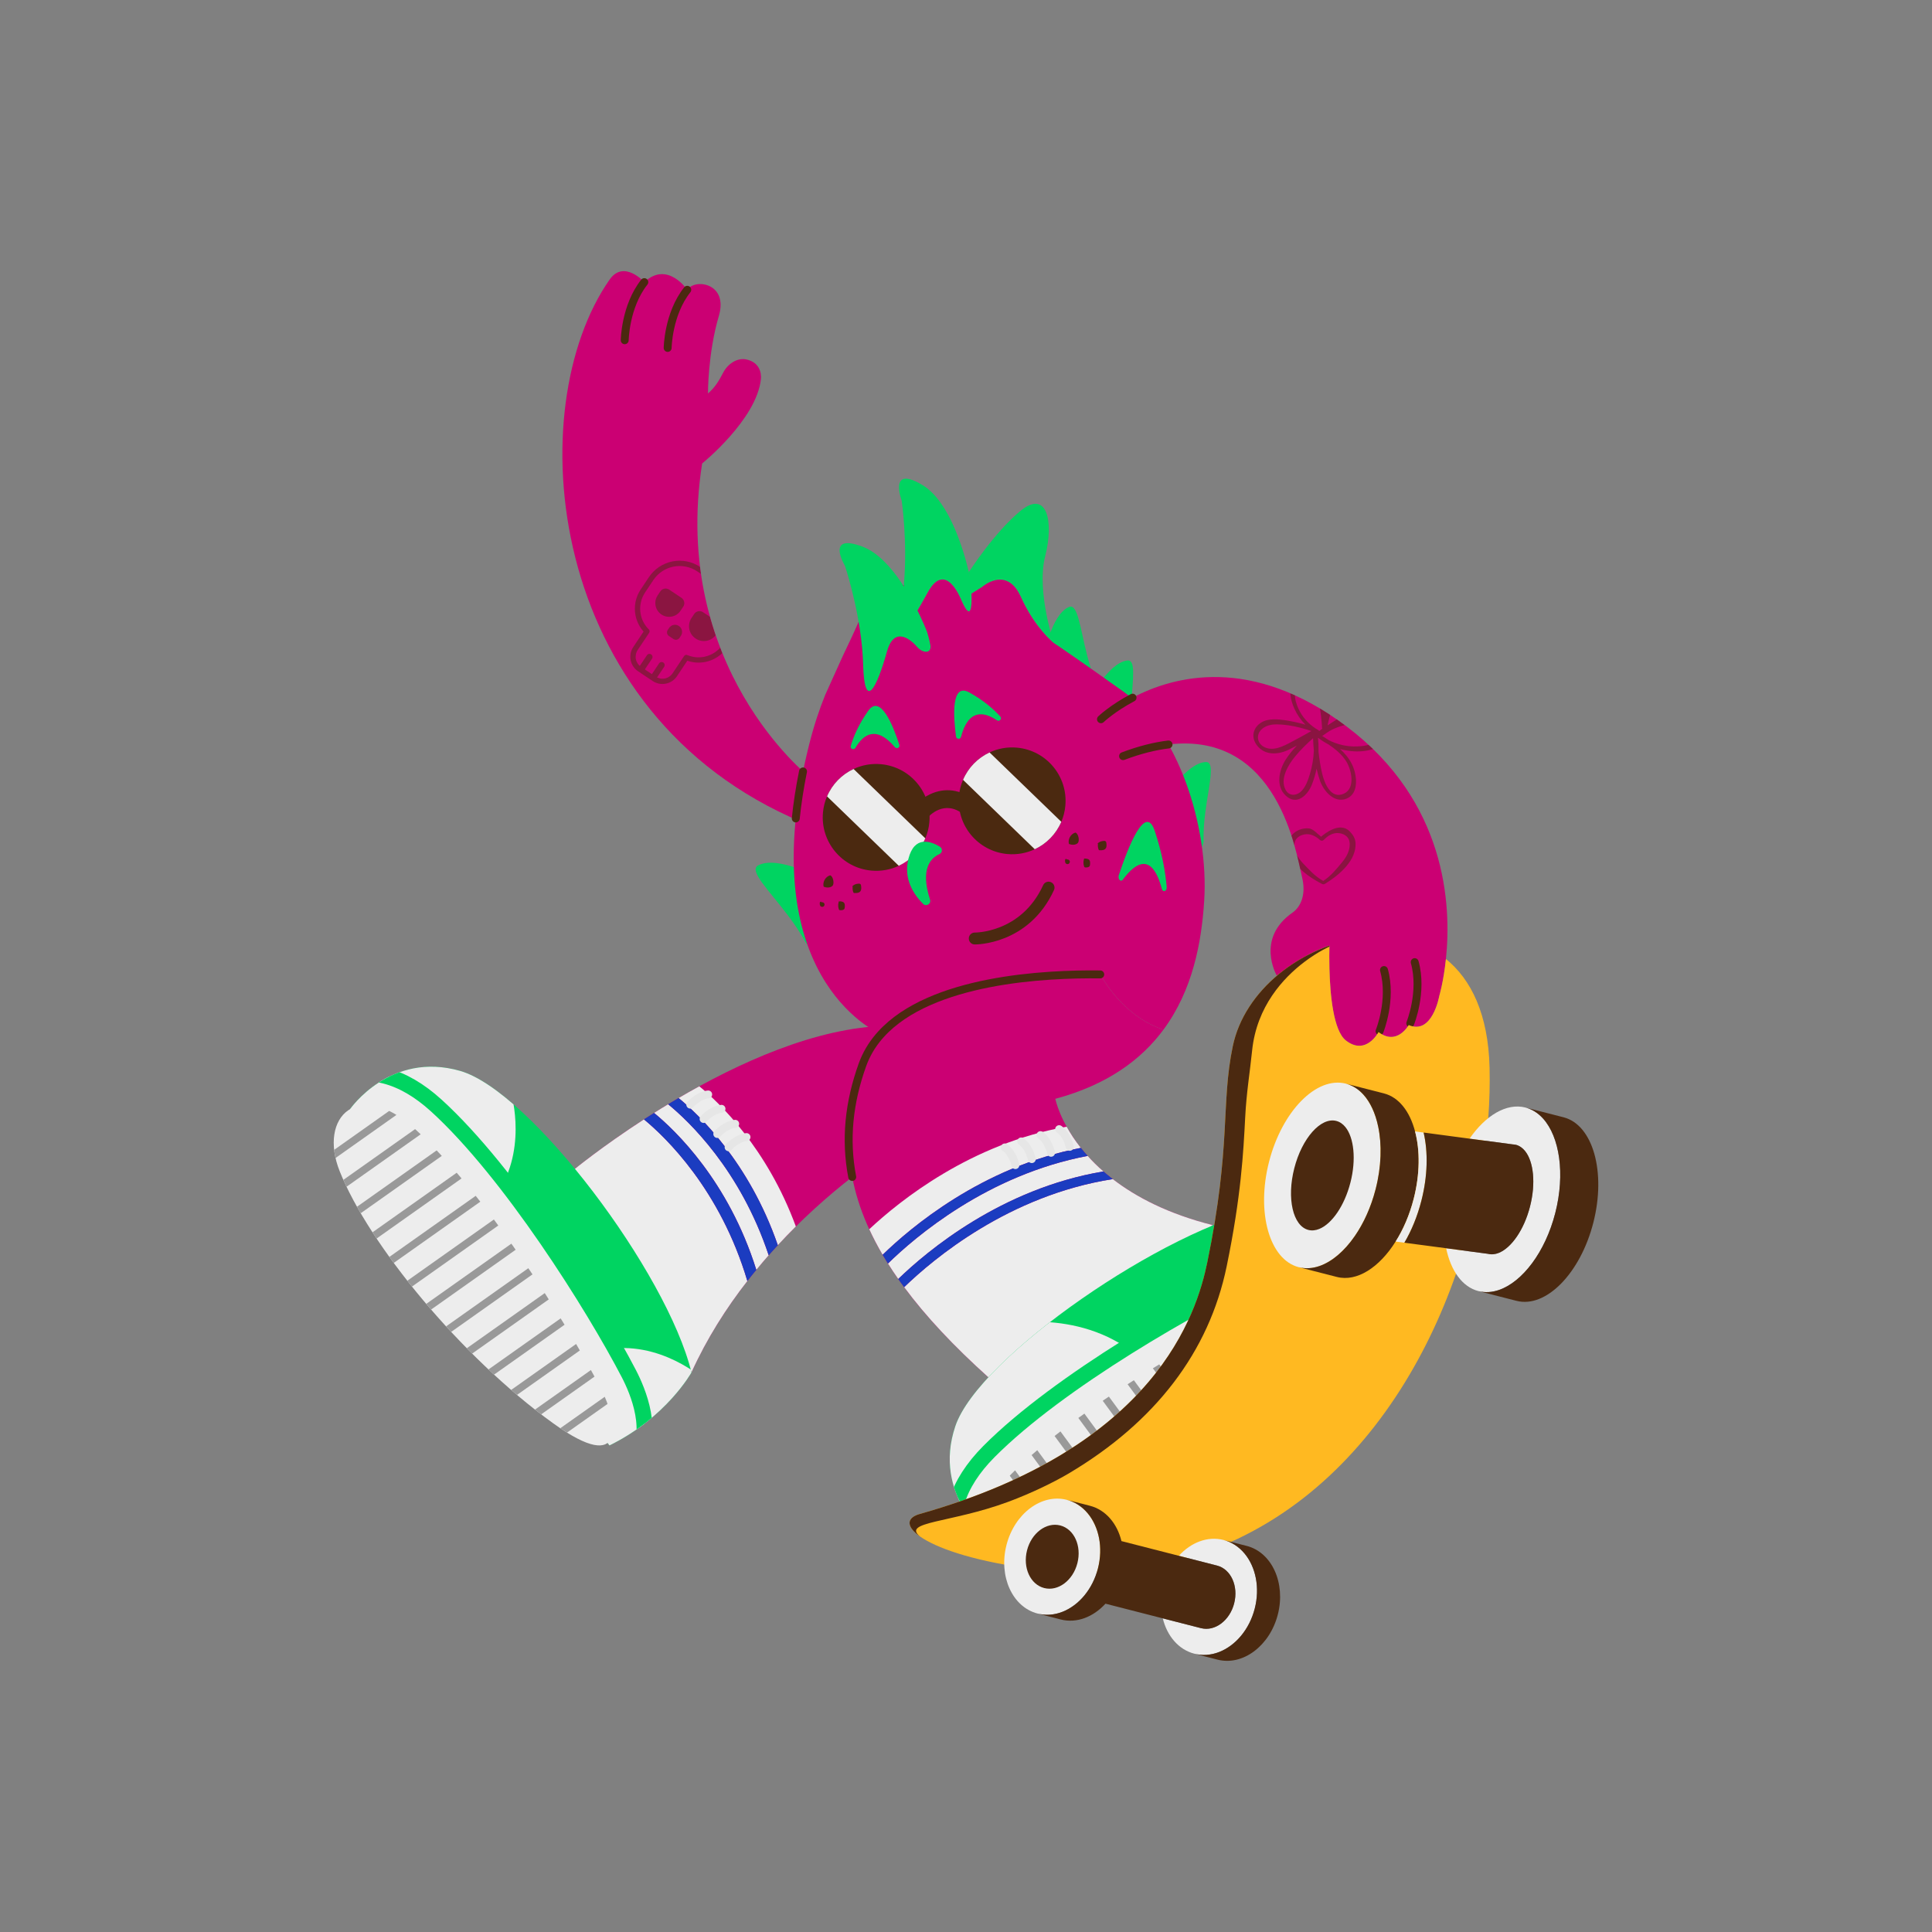 <?xml version="1.0" encoding="UTF-8"?>
<svg id="Capa_1" data-name="Capa 1" xmlns="http://www.w3.org/2000/svg" xmlns:xlink="http://www.w3.org/1999/xlink" viewBox="0 0 1600 1600">
  <rect x="0" y="0" width="1600" height="1600" fill="#808080" stroke="none"/>
  <defs>
    <style>
      .cls-1 {
        stroke: #999;
        stroke-width: 6.17px;
      }

      .cls-1, .cls-2, .cls-3, .cls-4, .cls-5 {
        fill: none;
      }

      .cls-1, .cls-2, .cls-3, .cls-4, .cls-5, .cls-6 {
        stroke-miterlimit: 10;
      }

      .cls-7 {
        clip-path: url(#clippath);
      }

      .cls-8, .cls-9 {
        fill: #00d461;
      }

      .cls-10, .cls-6, .cls-11 {
        fill: #ededed;
      }

      .cls-12, .cls-13 {
        fill: #cb0073;
      }

      .cls-14 {
        clip-path: url(#clippath-1);
      }

      .cls-15 {
        clip-path: url(#clippath-4);
      }

      .cls-16 {
        clip-path: url(#clippath-3);
      }

      .cls-17 {
        clip-path: url(#clippath-2);
      }

      .cls-18 {
        clip-path: url(#clippath-5);
      }

      .cls-2 {
        stroke-width: 9.84px;
      }

      .cls-2, .cls-3, .cls-4 {
        stroke: #4b2910;
      }

      .cls-2, .cls-3, .cls-5 {
        stroke-linecap: round;
      }

      .cls-19, .cls-20 {
        opacity: .5;
      }

      .cls-19, .cls-21, .cls-22 {
        fill: #4b2910;
      }

      .cls-19, .cls-21, .cls-22, .cls-23, .cls-13, .cls-11, .cls-24, .cls-9 {
        stroke-width: 0px;
      }

      .cls-3, .cls-5 {
        stroke-width: 6.56px;
      }

      .cls-4 {
        stroke-width: 3.28px;
      }

      .cls-21 {
        fill-rule: evenodd;
      }

      .cls-5 {
        stroke: #e6e6e6;
      }

      .cls-6 {
        stroke: #00d461;
        stroke-width: 13.13px;
      }

      .cls-23 {
        fill: #1b3cc0;
      }

      .cls-24 {
        fill: #ffb921;
      }
    </style>
    <clipPath id="clippath">
      <path class="cls-13" d="m669.7,642.88s-114.54-90.56-88.23-259.04c0,0,45.1-36.34,48.69-69.85.54-5.01-1.1-13.88-11.87-16.27-7.93-1.76-15.76,3.79-19.46,11.03-3.19,6.24-6.92,12.42-12.51,17.08,0,0-.2-32.94,9.02-64.24,8.02-27.23-19.91-31.23-26.18-21.58,0,0-16.35-24.33-35.56-6.37,0,0-16.96-18.91-28.71-2.14-73.96,105.57-54.79,359.6,159.35,449.4"/>
    </clipPath>
    <clipPath id="clippath-1">
      <path class="cls-13" d="m1191.92,824.93s3.56-11.79,5.53-30.7v-.03c4.7-45.04.41-130.35-82.33-192.61-78.67-59.21-143.16-41.79-177.17-23.81-5.01,2.61-9.34,5.26-12.95,7.69-.9.62-1.77,1.21-2.59,1.78-2.1,1.46-3.91,2.83-5.4,4-.5.38-.97.73-1.36,1.07-2.56,2.05-3.86,3.31-3.86,3.31l18.3,30.53c2.82-1.07,5.61-2.05,8.3-2.92,3.92-1.3,7.73-2.42,11.46-3.33,1.31-.34,2.61-.65,3.9-.93,1.8-.42,3.52-.79,5.27-1.12,1.42-.25,2.8-.5,4.14-.7.25-.04.46-.09.67-.1,1.31-.21,2.64-.37,3.89-.53,91.11-10.91,105.85,90.63,110.53,109.65,5.31,21.35-7.52,29.37-7.52,29.37-31.31,21.59-13.4,52.29-13.4,52.29l1.5-.97,17.26-11.19,8.98-5.83c5.16-2.57,10.49-4.83,15.89-6.74,0,.27,0,.54,0,.81-.12,4.03-.19,10.52,0,18.12.54,21.41,3.23,51.51,13.65,59.63,16.69,12.98,27.03-7,27.03-7,15.29,11.74,24.99-5.79,24.99-5.79,19.57,8.5,25.28-23.98,25.28-23.98Z"/>
    </clipPath>
    <clipPath id="clippath-2">
      <path class="cls-9" d="m289.85,918.6s33.26-48.42,91.34-31.69c58.08,16.73,171.14,166.61,191.46,249.68,0,0-20.78,37.34-67.92,60.46l-214.89-278.45Z"/>
    </clipPath>
    <clipPath id="clippath-3">
      <path class="cls-11" d="m281.3,969.92c24.01,60.29,99.99,153.39,176.67,208.68,61.1,44.05,53.99-1.08,39.54-28.85-30.48-58.57-97.32-163.29-153.79-214.72-46.71-42.54-80.41-10.28-62.42,34.89Z"/>
    </clipPath>
    <clipPath id="clippath-4">
      <path class="cls-9" d="m818.86,1273.76s-46.94-35.33-27.71-92.63c19.23-57.3,173.86-163.77,257.73-180.48,0,0,36.4,22.38,57.47,70.47l-287.48,202.64Z"/>
    </clipPath>
    <clipPath id="clippath-5">
      <path class="cls-11" d="m869.77,1284.52c61.28-21.38,157.58-93.26,216.13-167.48,46.65-59.14,1.25-53.98-27.11-40.75-59.84,27.92-167.35,90.17-221.18,144.36-44.52,44.82-13.75,79.89,32.16,63.87Z"/>
    </clipPath>
  </defs>
  <g>
    <g>
      <path class="cls-12" d="m669.7,642.88s-114.54-90.56-88.23-259.04c0,0,45.1-36.34,48.69-69.85.54-5.01-1.1-13.88-11.87-16.27-7.93-1.76-15.76,3.79-19.46,11.03-3.19,6.24-6.92,12.42-12.51,17.08,0,0-.2-32.94,9.02-64.24,8.02-27.23-19.91-31.23-26.18-21.58,0,0-16.35-24.33-35.56-6.37,0,0-16.96-18.91-28.71-2.14-73.96,105.57-54.79,359.6,159.35,449.4"/>
      <g class="cls-7">
        <g class="cls-20">
          <path class="cls-21" d="m532.98,523.04l-8.55,12.82c-2.13,3.2-2.91,7.11-2.15,10.87.75,3.77,2.97,7.08,6.17,9.21l12.12,8.08c3.2,2.13,7.11,2.91,10.87,2.15,3.77-.75,7.08-2.97,9.21-6.17l8.55-12.82c4.75,1.65,9.9,2.02,14.92,1.02,7.42-1.48,13.94-5.85,18.14-12.15l6.85-10.27c4.5-6.75,6.13-15,4.54-22.95-1.59-7.95-6.27-14.94-13.02-19.44-6.74-4.5-14.09-9.4-20.84-13.9-6.75-4.5-15-6.13-22.95-4.54-7.95,1.59-14.94,6.27-19.44,13.02l-6.85,10.27c-4.2,6.29-5.72,14-4.24,21.42,1,5.02,3.32,9.63,6.67,13.38Zm4.62.98c.58-.87.46-2.04-.28-2.78-3.4-3.36-5.75-7.68-6.7-12.44-1.25-6.28.04-12.8,3.59-18.12l6.85-10.27c3.85-5.78,9.84-9.79,16.65-11.15,6.81-1.36,13.88.04,19.66,3.89,6.75,4.5,14.09,9.4,20.84,13.9,5.78,3.85,9.79,9.84,11.15,16.65,1.36,6.81-.04,13.88-3.89,19.66l-6.85,10.27c-3.55,5.33-9.07,9.02-15.35,10.28-4.76.95-9.65.44-14.06-1.41-.97-.41-2.09-.07-2.67.81l-9.52,14.27c-1.49,2.23-3.8,3.77-6.42,4.3-2.63.52-5.35-.01-7.58-1.5l-12.12-8.08c-2.23-1.49-3.77-3.79-4.3-6.42-.52-2.63.02-5.35,1.5-7.58l9.52-14.27Z"/>
          <path class="cls-21" d="m565.84,502.41c.77-1.16,1.06-2.58.78-3.95-.27-1.37-1.08-2.57-2.24-3.35l-10.22-6.82c-1.16-.77-2.58-1.06-3.95-.78-1.37.27-2.57,1.08-3.35,2.24l-2.23,3.34c-3.5,5.24-2.08,12.33,3.16,15.82h0c5.24,3.5,12.33,2.08,15.82-3.16.78-1.16,1.54-2.31,2.23-3.34Z"/>
          <path class="cls-21" d="m595.34,522.08c.77-1.16,1.06-2.58.78-3.95-.27-1.37-1.08-2.57-2.24-3.35-3.45-2.3-8.23-5.49-11.68-7.79-1.16-.78-2.58-1.06-3.95-.78s-2.57,1.08-3.35,2.24c-.69,1.03-1.45,2.17-2.22,3.33-3.77,5.65-2.24,13.28,3.41,17.04h0c5.65,3.77,13.28,2.24,17.04-3.41l2.22-3.33Z"/>
          <path class="cls-21" d="m563.88,526.55c.87-1.3,1.18-2.89.87-4.41-.31-1.53-1.21-2.87-2.5-3.74h0c-1.3-.87-2.89-1.18-4.41-.87-1.53.31-2.87,1.21-3.74,2.5-.38.57-.76,1.14-1.12,1.68-.53.8-.73,1.77-.54,2.71.19.94.74,1.77,1.54,2.3l3.77,2.52c.8.53,1.77.72,2.71.54.94-.19,1.77-.74,2.3-1.54l1.12-1.68Z"/>
          <path class="cls-21" d="m539.97,545.48c.37-.56.51-1.25.38-1.91-.13-.66-.52-1.24-1.08-1.62s-1.25-.51-1.91-.38c-.66.13-1.24.52-1.62,1.08-2.2,3.29-6.18,9.27-6.18,9.27l4.24,2.82,6.18-9.27Z"/>
          <path class="cls-21" d="m550.04,552.2c.37-.56.51-1.25.38-1.91-.13-.66-.52-1.24-1.08-1.62s-1.25-.51-1.91-.38c-.66.13-1.24.52-1.62,1.08-2.2,3.29-6.18,9.27-6.18,9.27l4.24,2.82s3.99-5.98,6.18-9.27Z"/>
        </g>
      </g>
    </g>
    <path class="cls-9" d="m907.46,564.34c-3.06-7.09-5.36-14.65-7.24-21.98-5.78-22.52-7.67-42.79-14.97-39.68-7.72,3.27-12.9,14.38-15.61,22.05.22,1.27.48,2.49.74,3.71,0,.03-.02.06.02.07v.03c.48,2.33,1,4.53,1.53,6.56.19.86.41,1.7.61,2.5,1.59,6.23,2.92,10.3,3.07,10.78l.02.04s6.02,3.88,25.96,17.83c1.43,1.01,2.92,2.07,4.5,3.19l.06.02c1.86,1.32,3.81,2.7,5.88,4.15-1.72-2.95-3.23-6.04-4.57-9.27Z"/>
    <path class="cls-9" d="m996.76,696.59c-.25-7.72.39-15.6,1.33-23.1,2.89-23.07,8.57-42.61.64-42.4-8.38.21-17.28,8.64-22.62,14.78-.27,1.26-.47,2.5-.67,3.73-.02.03-.04.05-.01.07l-.02.03c-.4,2.34-.72,4.58-.98,6.67-.14.87-.24,1.73-.34,2.55-.81,6.38-1.07,10.65-1.11,11.15v.05s19.57,34.79,20.97,36.89c-.52-3.37,2.87-6.92,2.81-10.41Z"/>
    <path class="cls-9" d="m666.81,779.86c-4.12-7.71-9.21-15.07-14.38-21.91-15.89-20.99-32.52-36.95-24.62-41.23,8.34-4.53,21.83-1.3,30.55,1.7.98,1.09,1.87,2.18,2.77,3.27.03.02.07.03.05.06l.03.02c1.72,2.07,3.3,4.08,4.73,5.98.63.77,1.21,1.56,1.78,2.3,4.41,5.8,7.07,9.84,7.39,10.31l.02.05s.49,45.2.32,48.05c-1.4-3.6-6.73-5.16-8.64-8.62Z"/>
    <path class="cls-9" d="m936.88,581.93c-4.56-3.23-8.71-6.19-12.5-8.86-2.07-1.44-4.02-2.82-5.88-4.15l-.06-.02c-1.58-1.12-3.07-2.17-4.5-3.19-.57-.42-1.15-.8-1.7-1.18.02-.33.04-.67.09-.99,4.83-6.55,13.03-15.67,21.35-16.55,7.04-.77,4.55,15.02,3.21,34.94Z"/>
    <path class="cls-4" d="m729.8,856.59s-.06-.02-.18-.08"/>
    <path class="cls-9" d="m796.52,497.89s-12.96-35.1-28.2-7.22c-15.24,27.9-27.44,46.16-21.36,6.69.65-4.24,1.16-8.51,1.55-12.78.04-.57.09-1.16.14-1.73,2.94-34.88-1.9-68.21-1.9-68.21,0,0-11.37-30.08,17.2-12.94,22.69,13.64,34.51,55.59,38.4,72.14l.02.07c.99,4.22,1.45,6.77,1.45,6.77,0,0,.53,5.22.76,10.93.42,10.78-.33,23.36-8.04,6.27Z"/>
    <path class="cls-9" d="m872.61,532.39c-.43-.31-4.33-3.48-9.53-9.73-5.27-6.26-11.91-15.65-17.66-28.4-11.8-26.16-32.01-8.2-32.01-8.2l-8.84,5.56-2.21-17.71-.02-.07s20.84-32.67,42.81-50.76c21.97-18.05,27.78,8.85,20.41,37.61-3.8,14.81-1.8,33.48,1.07,48.04.22,1.27.48,2.49.74,3.71,0,.03-.02.06.02.07v.03c.48,2.33,1,4.53,1.53,6.56.19.86.41,1.7.61,2.5,1.59,6.23,2.92,10.3,3.07,10.78Z"/>
    <path class="cls-13" d="m963.51,852.77c-27.23-9.14-43.99-31.39-52.33-45.79-45.1-.61-140.16,3.9-181.56,49.53-4.94-2.15-107.68-49.1-59.46-240.13,4.03-16.01,8.4-28.81,13.08-40.48l.02-.1,14.46-32c4.92-10.36,10.22-21.37,15.89-34.65,8.11-11.95,22.04-28.64,34.88-24.57-.38,4.27-.9,8.54-1.55,12.78-6.08,39.47,6.12,21.22,21.36-6.69,15.24-27.87,28.2,7.22,28.2,7.22,7.72,17.09,8.47,4.51,8.04-6.27l8.84-5.56s20.22-17.96,32.01,8.2c5.74,12.75,12.38,22.14,17.66,28.4,5.21,6.25,9.11,9.41,9.53,9.73l.02.04s5.67,3.65,24.26,16.65c.55.38,1.13.76,1.7,1.18,1.43,1.01,2.92,2.07,4.5,3.19l.06.02c1.86,1.32,3.81,2.7,5.88,4.15,3.79,2.66,7.94,5.63,12.5,8.86,2.73,1.92,5.59,3.97,8.6,6.1,45.68,32.47,71.02,111.93,67.17,173.24-2.18,34.81-9.6,74.37-33.8,106.96Z"/>
    <path class="cls-3" d="m659.02,677.81c1.25-12.19,3.21-25.15,6.01-38.95"/>
    <path class="cls-13" d="m873.98,909.99c42.97-11.55,71.14-32.39,89.52-57.22-27.23-9.14-43.99-31.39-52.33-45.79-45.1-.61-140.16,3.9-181.56,49.53-.67.74-1.34,1.52-2,2.26-5.75,6.83-10.33,14.53-13.43,23.19-11.11,31.06-14.39,61.59-8.42,92.76,9.86,51.82,45.34,105.35,112.95,166.06l185.65-126.19c-115.92-29.12-130.39-104.61-130.39-104.61Z"/>
    <path class="cls-13" d="m705.77,974.72c-36.15,28.07-98.04,84.24-133.13,161.87,0,0-29.71-93.89-96.94-168.26,0,0,141.55-116.37,258.63-118.77-5.75,6.83-17.04,23.74-20.14,32.4-11.11,31.06-14.39,61.59-8.42,92.76Z"/>
    <path class="cls-9" d="m759.65,535.86c-4.05-4.86-18.78-18.84-25.06,3.59-8.57,30.62-18.71,50.33-19.81,10.41-.13-4.29-.38-8.58-.77-12.85-.06-.56-.12-1.16-.17-1.72-3.37-34.85-14.11-66.76-14.11-66.76,0,0-16.58-27.55,14.6-15.81,24.77,9.35,43.92,48.49,50.72,64.07l.03.07c1.73,3.97,2.64,6.4,2.64,6.4,0,0,1.65,5,2.71,10.62,1.49,7.9-6.53,7.05-10.76,1.98Z"/>
    <path class="cls-3" d="m911.18,806.98c-45.1-.61-140.16,3.9-181.56,49.53-.67.74-1.34,1.52-2,2.26-5.75,6.83-10.33,14.53-13.43,23.19-11.11,31.06-14.39,61.59-8.42,92.76"/>
    <g>
      <path class="cls-11" d="m618.93,1060.88c-17.31,22.19-33.55,47.54-46.29,75.71,0,0-49.18-76.88-96.94-168.26,0,0,22.78-18.72,57.6-41.31,17.84,14.73,63.13,57.98,85.63,133.86Z"/>
      <path class="cls-11" d="m636.59,1039.56c-3.44,3.9-6.87,7.93-10.24,12.08-23.05-73.73-67.31-115.72-84.67-129.96,3.76-2.39,7.63-4.79,11.63-7.18,16.78,13.72,59.71,54.15,83.28,125.06Z"/>
      <path class="cls-11" d="m659.09,1015.72c-4.95,4.9-9.93,10.06-14.94,15.48-23.78-68.9-65.65-108.32-82.17-121.86,5.54-3.26,11.29-6.53,17.16-9.73,16.29,13.39,56.04,51.01,79.95,116.11Z"/>
      <path class="cls-23" d="m626.35,1051.64c-2.5,3.02-4.99,6.11-7.42,9.25-22.5-75.89-67.79-119.13-85.63-133.86,2.72-1.77,5.51-3.53,8.38-5.34,17.36,14.24,61.61,56.23,84.67,129.96Z"/>
      <path class="cls-23" d="m644.15,1031.2c-2.52,2.71-5.04,5.52-7.56,8.36-23.57-70.91-66.5-111.35-83.28-125.06,2.84-1.71,5.73-3.44,8.67-5.16,16.52,13.55,58.38,52.97,82.17,121.86Z"/>
    </g>
    <g>
      <path class="cls-11" d="m730.96,1039.17c-4.17-7.13-7.85-14.17-11.08-21.16,25.85-24.21,84.47-70.94,163.49-84.92,2.94,5.33,6.76,11.29,11.73,17.54-82.09,15.76-141.52,66.46-164.15,88.54Z"/>
      <path class="cls-11" d="m743.89,1059.19c-3.01-4.26-5.84-8.54-8.51-12.78,22.38-21.91,82.37-73.45,165.39-89.14,3.78,4.29,8.13,8.59,13.07,12.87-84.55,14.15-146.15,66.02-169.94,89.06Z"/>
      <path class="cls-11" d="m1004.37,1014.6l-185.65,126.19c-29.08-26.12-52.21-50.88-69.93-74.82,24.06-23.31,86.73-76.06,172.76-89.49,19.18,14.8,45.84,28.82,82.82,38.12Z"/>
      <path class="cls-23" d="m900.76,957.26c-83.02,15.69-143,67.23-165.39,89.14-1.51-2.42-3-4.83-4.41-7.23,22.63-22.08,82.06-72.78,164.15-88.54,1.75,2.18,3.61,4.41,5.65,6.63Z"/>
      <path class="cls-23" d="m921.55,976.48c-86.03,13.43-148.7,66.18-172.76,89.49-1.7-2.23-3.32-4.51-4.9-6.78,23.79-23.04,85.38-74.91,169.94-89.06,2.4,2.14,5.01,4.26,7.72,6.35Z"/>
    </g>
    <path class="cls-3" d="m552.93,288.13s.33-28.06,16.23-48.14"/>
    <path class="cls-3" d="m517.37,281.77s.33-28.06,16.23-48.14"/>
    <path class="cls-5" d="m571.66,914.8s6.53-7.58,14.83-8.42"/>
    <path class="cls-5" d="m582.69,926.7s6.53-7.58,14.83-8.42"/>
    <path class="cls-5" d="m594.03,939.11s6.53-7.58,14.83-8.42"/>
    <path class="cls-5" d="m603.4,950.1s6.53-7.58,14.83-8.42"/>
    <path class="cls-5" d="m885.91,949.75s-1.96-9.81-8.77-14.62"/>
    <path class="cls-5" d="m870.45,954.69s-1.96-9.81-8.77-14.62"/>
    <path class="cls-5" d="m854.48,959.92s-1.96-9.81-8.77-14.62"/>
    <path class="cls-5" d="m840.91,964.88s-1.96-9.81-8.77-14.62"/>
  </g>
  <g>
    <g>
      <path class="cls-12" d="m1191.92,824.93s3.56-11.79,5.53-30.7v-.03c4.7-45.04.41-130.35-82.33-192.61-78.67-59.21-143.16-41.79-177.17-23.81-5.01,2.61-9.34,5.26-12.95,7.69-.9.62-1.77,1.21-2.59,1.78-2.1,1.46-3.91,2.83-5.4,4-.5.38-.97.73-1.36,1.07-2.56,2.05-3.86,3.31-3.86,3.31l18.3,30.53c2.82-1.07,5.61-2.05,8.3-2.92,3.92-1.3,7.73-2.42,11.46-3.33,1.31-.34,2.61-.65,3.9-.93,1.8-.42,3.52-.79,5.27-1.12,1.42-.25,2.8-.5,4.14-.7.25-.04.46-.09.67-.1,1.31-.21,2.64-.37,3.89-.53,91.11-10.91,105.85,90.63,110.53,109.65,5.31,21.35-7.52,29.37-7.52,29.37-31.31,21.59-13.4,52.29-13.4,52.29l1.5-.97,17.26-11.19,8.98-5.83c5.16-2.57,10.49-4.83,15.89-6.74,0,.27,0,.54,0,.81-.12,4.03-.19,10.52,0,18.12.54,21.41,3.23,51.51,13.65,59.63,16.69,12.98,27.03-7,27.03-7,15.29,11.74,24.99-5.79,24.99-5.79,19.57,8.5,25.28-23.98,25.28-23.98Z"/>
      <g class="cls-14">
        <path class="cls-19" d="m1096.08,732.33c-.41.02-.82-.07-1.2-.27-7.9-4.09-14.27-8.58-18.91-13.35-5.65-5.81-8.63-11.94-8.87-18.22-.15-4.06,1.27-7.6,4.1-10.26,3.2-3,8.2-4.63,12.74-4.17,3.69.38,6.86,4.34,10.14,6.9,3.08-2.79,15.67-12.68,23.69-4.46,2.71,2.78,4.69,5.87,4.84,9.93.23,6.28-2.29,12.61-7.49,18.82-4.28,5.1-10.29,10.05-17.87,14.71-.36.22-.77.34-1.18.36Zm-14.08-41.49c-2.45.09-5.4.97-7.49,2.93-1.8,1.69-2.67,3.89-2.57,6.54.19,5.04,2.71,10.09,7.5,15.02,4.04,4.16,9.55,10.53,16.42,14.2,6.58-4.17,11.83-10.94,15.55-15.38,4.41-5.26,6.55-10.49,6.37-15.53-.1-2.65-1.12-4.78-3.04-6.34-2.69-2.17-6.52-2.68-9.12-2.22-3.28.58-6.45,2.45-9.18,5.4-.44.47-1.04.75-1.69.77-.64.02-1.27-.21-1.74-.65-2.94-2.74-6.25-4.37-9.56-4.71-.45-.05-.94-.06-1.44-.04Z"/>
        <path class="cls-19" d="m1128.47,622.09c9.71-.89,24.51-6.17,21.2-18.81-2.82-10.78-16.93-10.38-25.66-9.39-2.53.29-5.13.68-7.75,1.2,1.32-1.04,2.6-2.12,3.84-3.28,6.3-5.9,10.77-15.02,6.33-23.45-1.76-3.35-5.04-6.3-8.89-6.9-4.51-.7-8,2.16-10.41,5.67-4.49,6.55-7.5,14.54-9.6,22.6-.85-6.35-2.28-12.63-4.67-18.36-2.86-6.85-10.01-15.05-18.12-10.31-9.11,5.33-6.37,18.02-2.79,25.88,2.25,4.93,5.35,9.38,9.1,13.19-3.9-1.15-7.85-2.1-11.87-2.83-6.14-1.12-12.86-2.27-19.09-1.07-10.11,1.93-15.82,12-9.34,20.77,6.67,9.04,18.14,8.14,27.22,3.55,2.02-1.02,4.03-2.05,6.03-3.1-3.43,3.63-6.6,7.48-9.27,11.66-5.54,8.65-8.34,21.95.05,29.79,9.09,8.5,18.1-.19,21.66-9.14,1.7-4.28,2.99-8.7,3.9-13.2.74,3.33,1.64,6.6,2.74,9.78,2.97,8.6,11.85,19.32,22.24,14.99,10.61-4.43,8.34-20.24,4.34-28.35-2.44-4.95-5.88-9.08-9.85-12.7,6,1.73,12.31,2.39,18.65,1.81Zm-20.5-46.89c1.67-3.44,3.72-7.72,7.51-9.25,6.54-2.64,9.35,4.84,8.66,10.01-.99,7.47-7.21,12.67-12.92,16.89-3.8,2.81-7.81,5.3-11.78,7.86,1.79-8.82,4.6-17.4,8.53-25.52Zm-31.42,14.15c-3.6-6.61-7.09-17.37-.5-23.28,14.8-13.28,18.6,29.48,18.79,36.6,0,.23.09.51.23.8-.87.61-1.71,1.24-2.52,1.92-.23-.31-.5-.58-.81-.76-6.35-3.6-11.69-8.85-15.19-15.27Zm-30.47,28.81c-4.94-3.09-5.73-9.44-1.78-13.65,3.53-3.76,8.77-4.72,13.71-4.6,9.48.23,19.02,2.43,28.02,5.49-5.28,3.05-10.66,5.93-16.04,8.79-6.97,3.7-16.21,8.78-23.91,3.96Zm38.66,23.07c-1.44,4.72-3.16,9.77-6.53,13.49-3.88,4.27-10.35,5.2-13.51-.58-4.95-9.08,2.21-20.82,7.88-27.71,4.48-5.45,9.57-10.38,14.84-15.08.12,3.44.33,6.92.66,10.39-.3,6.59-1.4,13.14-3.33,19.49Zm30.17-10.67c4.34,6.94,7.86,22.3-2.03,26.74-10.86,4.88-16.19-9.08-17.99-16.91-1.36-5.9-2.33-11.88-2.95-17.89.11-3.86-.03-7.72-.42-11.56.01.01.03.03.04.04,2.68,2.08,5.53,3.89,8.51,5.43,5.75,3.86,11.16,8.27,14.84,14.15Zm-20.15-21.23c.3.02.59-.03.85-.22,1.8-1.32,3.66-2.57,5.53-3.79,5.5-3.08,11.81-4.92,17.86-6.2,5.92-1.25,24.53-4.87,27,3.43,1.47,4.92-2.49,9.6-6.44,11.86-4.57,2.61-10.19,3.51-15.38,3.74-8.3.36-16.56-1.49-23.89-5.25-1.82-1.23-3.68-2.41-5.53-3.57Z"/>
      </g>
    </g>
    <path class="cls-3" d="m1142.49,854.01s10.56-26,3.67-50.67"/>
    <path class="cls-3" d="m1167.93,847.47s10.56-26,3.67-50.67"/>
    <path class="cls-3" d="m967.73,616.54c-11.33,1.35-23.84,4.45-37.65,9.66"/>
    <path class="cls-3" d="m911.78,595.64s9.37-9,26.16-17.87"/>
  </g>
  <g>
    <g>
      <path class="cls-8" d="m289.85,918.6s33.26-48.42,91.34-31.69c58.08,16.73,171.14,166.61,191.46,249.68,0,0-20.78,37.34-67.92,60.46l-214.89-278.45Z"/>
      <g class="cls-17">
        <path class="cls-11" d="m422.47,902.15s14.58,44.39-8.48,82.9l-110.22-98.52,61.6-27.57,57.11,43.19Z"/>
        <path class="cls-11" d="m587.01,1145.63s-33.4-32.67-78.14-28.97l39.78,142.38,51.92-43.11-13.56-70.3Z"/>
        <path class="cls-6" d="m483.74,1221.63c-11.47-2.94-24.92-10.05-41.13-21.73-77.08-55.57-158.65-152.32-185.7-220.26-11.19-28.1-8.46-55.59,7.31-73.52,13.13-14.93,33.59-20.61,54.74-15.19,14.15,3.62,28.43,11.93,42.44,24.69,60.76,55.34,130.02,165.55,159.4,222.01,7.35,14.12,22.49,49.42,4.43,72.16-4.45,5.61-17.41,18-41.48,11.83h0Z"/>
      </g>
    </g>
    <g>
      <path class="cls-10" d="m281.3,969.92c24.01,60.29,99.99,153.39,176.67,208.68,61.1,44.05,53.99-1.08,39.54-28.85-30.48-58.57-97.32-163.29-153.79-214.72-46.71-42.54-80.41-10.28-62.42,34.89Z"/>
      <g class="cls-16">
        <line class="cls-1" x1="648.06" y1="1056.36" x2="307.24" y2="1297.49"/>
        <line class="cls-1" x1="633.8" y1="1036.19" x2="292.98" y2="1277.33"/>
        <line class="cls-1" x1="619.53" y1="1016.03" x2="278.71" y2="1257.17"/>
        <line class="cls-1" x1="605.27" y1="995.87" x2="264.45" y2="1237.01"/>
        <line class="cls-1" x1="591" y1="975.71" x2="250.18" y2="1216.85"/>
        <line class="cls-1" x1="576.74" y1="955.55" x2="235.92" y2="1196.69"/>
        <line class="cls-1" x1="562.47" y1="935.39" x2="221.65" y2="1176.53"/>
        <line class="cls-1" x1="548.21" y1="915.23" x2="207.39" y2="1156.37"/>
        <line class="cls-1" x1="533.95" y1="895.07" x2="193.12" y2="1136.2"/>
        <line class="cls-1" x1="519.68" y1="874.9" x2="178.86" y2="1116.04"/>
        <line class="cls-1" x1="505.42" y1="854.74" x2="164.6" y2="1095.88"/>
        <line class="cls-1" x1="491.15" y1="834.58" x2="150.33" y2="1075.72"/>
        <line class="cls-1" x1="476.89" y1="814.42" x2="136.07" y2="1055.56"/>
      </g>
    </g>
  </g>
  <path class="cls-9" d="m708.43,619.34c6.13-10.56,16.82-19.33,32.74-.5,1.49,1.76,4.33.18,3.62-2.01-5.26-16.28-15.78-42.3-25.79-28.13-7.89,11.17-12.15,21.19-14.44,29.05-.7,2.4,2.62,3.75,3.87,1.59Z"/>
  <path class="cls-9" d="m825.6,596.53c-10.1-6.86-23.53-10.14-29.73,13.73-.58,2.24-3.82,2.04-4.13-.25-2.31-16.95-4.09-44.96,11.06-36.52,11.95,6.65,20.13,13.84,25.6,19.93,1.67,1.86-.74,4.51-2.8,3.11Z"/>
  <path class="cls-9" d="m962.14,735.99c-4.48-17.02-13.72-32.31-32.3-7.48-1.74,2.33-4.31-.61-3.27-3.75,7.65-23.22,21.97-59.88,29.73-36.68,6.12,18.29,8.83,34.13,9.91,46.33.33,3.72-3.15,5.06-4.07,1.58Z"/>
  <g>
    <path class="cls-22" d="m882.27,667.34c-.44,4.67-1.58,9.11-3.35,13.23-4.3,10.08-12.18,18.14-21.97,22.73-6.9,3.24-14.71,4.72-22.85,3.96-24.31-2.27-42.2-23.85-39.93-48.16.44-4.7,1.58-9.15,3.38-13.26,4.27-10.11,12.21-18.14,21.96-22.7,6.9-3.25,14.71-4.72,22.82-3.96,24.34,2.28,42.2,23.82,39.93,48.16Z"/>
    <path class="cls-11" d="m878.92,680.57c-4.3,10.08-12.18,18.14-21.97,22.73l-59.39-57.46c4.27-10.11,12.21-18.14,21.96-22.7l59.4,57.43Z"/>
  </g>
  <g>
    <path class="cls-22" d="m769.65,681.05c-.44,4.67-1.58,9.11-3.35,13.23-4.3,10.08-12.18,18.14-21.97,22.73-6.9,3.24-14.71,4.72-22.85,3.96-24.31-2.27-42.2-23.85-39.93-48.16.44-4.7,1.58-9.15,3.38-13.26,4.27-10.11,12.21-18.14,21.96-22.7,6.9-3.25,14.71-4.72,22.82-3.96,24.34,2.28,42.2,23.82,39.93,48.16Z"/>
    <path class="cls-11" d="m766.3,694.28c-4.3,10.08-12.18,18.14-21.97,22.73l-59.39-57.46c4.27-10.11,12.21-18.14,21.96-22.7l59.4,57.43Z"/>
  </g>
  <path class="cls-22" d="m767.23,678.21l-11.48-9.32c.58-.72,5.91-7.12,14.62-11.19,12.22-5.7,25.23-3.91,36.65,5.03l-9.11,11.64c-15.9-12.45-28.36,1.02-30.69,3.85Z"/>
  <path class="cls-2" d="m807.24,777.23s41.47.68,61.14-42.14"/>
  <g>
    <g>
      <path class="cls-8" d="m818.86,1273.76s-46.94-35.33-27.71-92.63c19.23-57.3,173.86-163.77,257.73-180.48,0,0,36.4,22.38,57.47,70.47l-287.48,202.64Z"/>
      <g class="cls-15">
        <path class="cls-11" d="m819.77,1098.97s61.16-17.19,112.13,16.4l-140.34,143.95-33.83-85.31,62.03-75.05Z"/>
        <path class="cls-11" d="m1058.54,986.7s-34.08,31.95-32.32,76.81l143.97-33.58-40.83-53.73-70.82,10.5Z"/>
        <path class="cls-6" d="m1130,1093.15c-3.43,11.33-11.12,24.47-23.49,40.15-58.86,74.6-159.04,151.91-228.09,176-28.56,9.97-55.9,6.05-73.14-10.48-14.35-13.76-19.13-34.45-12.81-55.35,4.23-13.98,13.15-27.88,26.51-41.33,57.92-58.31,171.02-122.74,228.7-149.65,14.42-6.73,50.34-20.33,72.29-1.3,5.41,4.69,17.23,18.17,10.02,41.95h0Z"/>
      </g>
    </g>
    <g>
      <path class="cls-10" d="m869.77,1284.52c61.28-21.38,157.58-93.26,216.13-167.48,46.65-59.14,1.25-53.98-27.11-40.75-59.84,27.92-167.35,90.17-221.18,144.36-44.52,44.82-13.75,79.89,32.16,63.87Z"/>
      <g class="cls-18">
        <line class="cls-1" x1="956.77" y1="922.15" x2="1203.99" y2="1258.59"/>
        <line class="cls-1" x1="936.87" y1="936.77" x2="1184.09" y2="1273.21"/>
        <line class="cls-1" x1="916.97" y1="951.4" x2="1164.19" y2="1287.84"/>
        <line class="cls-1" x1="897.07" y1="966.02" x2="1144.28" y2="1302.46"/>
        <line class="cls-1" x1="877.16" y1="980.65" x2="1124.38" y2="1317.08"/>
        <line class="cls-1" x1="857.26" y1="995.27" x2="1104.48" y2="1331.71"/>
        <line class="cls-1" x1="837.36" y1="1009.89" x2="1084.58" y2="1346.33"/>
        <line class="cls-1" x1="817.46" y1="1024.52" x2="1064.68" y2="1360.96"/>
        <line class="cls-1" x1="797.56" y1="1039.14" x2="1044.77" y2="1375.58"/>
        <line class="cls-1" x1="777.66" y1="1053.77" x2="1024.87" y2="1390.2"/>
        <line class="cls-1" x1="757.75" y1="1068.39" x2="1004.97" y2="1404.83"/>
        <line class="cls-1" x1="737.85" y1="1083.01" x2="985.07" y2="1419.45"/>
        <line class="cls-1" x1="717.95" y1="1097.64" x2="965.17" y2="1434.08"/>
      </g>
    </g>
  </g>
  <line class="cls-4" x1="1084.71" y1="809.56" x2="1079.35" y2="818.05"/>
  <g>
    <path class="cls-24" d="m1212.09,1035.66c-1.95,6.41-4.03,12.82-6.26,19.16-50.14,144-168.3,270.85-357.72,243.53-44.66-6.43-72.94-16.65-86.1-25.85-.03,0-.06-.05-.09-.06-.4-.27-.78-.54-1.11-.83-.4-.27-.77-.57-1.13-.87-.34-.26-.67-.55-.98-.79-.74-.67-1.42-1.31-2.01-1.94-.19-.18-.37-.4-.55-.62-1.57-1.79-2.49-3.52-2.76-5.08-.06-.29-.09-.57-.1-.8-.03-.55.03-1.04.16-1.55.68-2.64,3.46-4.77,8.24-6.12,195.54-55.19,229.35-165.74,238.17-208.5,19.97-96.99,11.11-130.9,21.08-178.82,4.86-23.45,19.03-44.01,37.91-59.63,5.1-4.18,10.52-8.01,16.18-11.47,3.28-1.97,6.64-3.82,10.06-5.55,5.16-2.57,10.49-4.83,15.89-6.74,0,.27,0,.54,0,.81-.12,4.03-.19,10.52,0,18.12.54,21.41,3.23,51.51,13.65,59.63,16.69,12.98,27.03-7,27.03-7,15.29,11.74,24.99-5.79,24.99-5.79,19.57,8.5,25.28-23.98,25.28-23.98,0,0,3.56-11.79,5.53-30.7,20.79,16.71,35.11,45.68,36.15,90.02.31,13.6-.02,27.57-1.08,41.76-.41,6.23-1,12.48-1.7,18.81-3.33,29.94-9.57,60.63-18.73,90.83Z"/>
    <path class="cls-22" d="m1080.1,796.73c-17.2,13.04-39.32,36.61-43.13,73.13-1.96,18.91-4.69,34.84-5.75,55.37-1.5,29.12-3.37,65.4-15.32,123.41-14.64,71.05-59.22,129.07-130.74,171.56-10.9,6.46-29.96,16.07-50.54,23.67-47.22,17.44-88,16.21-72.7,28.57-.4-.27-.78-.54-1.11-.83-.4-.27-.77-.57-1.13-.87-.34-.26-.67-.55-.98-.79-.74-.67-1.42-1.31-2.01-1.94-.19-.18-.37-.4-.55-.62-1.57-1.79-2.49-3.52-2.76-5.08-.06-.29-.09-.57-.1-.8-.03-.55.03-1.04.16-1.55.68-2.64,3.46-4.77,8.24-6.12,195.54-55.19,229.35-165.74,238.17-208.5,19.97-96.99,11.11-130.9,21.08-178.82,4.86-23.45,19.03-44.01,37.91-59.63,5.1-4.18,10.52-8.01,16.18-11.47,3.28-1.97,6.64-3.82,10.06-5.55,5.16-2.57,10.49-4.83,15.89-6.74,0,.27,0,.54,0,.81,0,0-9.3,4.02-20.86,12.78Z"/>
    <g>
      <path class="cls-11" d="m1139.25,984.75c-8.3,32.39-27.19,57.06-46.58,63.75-5.72,1.96-11.48,2.38-17.05.95-24.35-6.24-35.4-45.35-24.65-87.31,10.75-41.96,39.24-70.94,63.6-64.71,5.56,1.43,10.42,4.57,14.49,9.03,13.79,15.19,18.49,45.9,10.2,78.29Z"/>
      <path class="cls-22" d="m1118.35,979.4c-4.93,19.24-15.35,34.09-25.75,38.34-3.07,1.25-6.13,1.59-9.06.84-12.82-3.28-18.06-26.17-11.67-51.09,6.38-24.92,21.97-42.47,34.8-39.18,2.93.75,5.45,2.52,7.54,5.09,7.07,8.73,9.07,26.76,4.15,46Z"/>
      <path class="cls-22" d="m1170.75,992.82c-3.42,13.35-8.63,25.36-14.95,35.36-13.5,21.48-32.05,33.59-48.67,29.33l-31.5-8.07c5.56,1.43,11.33,1.01,17.05-.95,10.44-3.59,20.73-12.41,29.29-24.81,7.37-10.65,13.45-23.96,17.29-38.93,4.8-18.72,5.25-36.9,2.07-51.84-2.26-10.88-6.45-20.05-12.26-26.45-4.07-4.46-8.93-7.6-14.49-9.03l31.5,8.07c12.49,3.2,21.49,15.02,25.81,31.48,4.17,15.6,4.12,35.37-1.13,55.84Z"/>
      <path class="cls-11" d="m1288.01,1004.53c-8.3,32.39-27.19,57.06-46.58,63.75-5.72,1.96-11.48,2.38-17.05.95-13.48-3.45-22.89-16.97-26.75-35.48l34.66,4.61c2.92.75,5.99.42,9.05-.83,10.41-4.28,20.82-19.12,25.75-38.36,4.93-19.23,2.94-37.26-4.14-45.98-2.09-2.57-4.61-4.36-7.53-5.11l-.46-.05c-.74-.15-1.46-.27-2.23-.3l-35.71-4.74c13.26-19.23,30.63-29.79,46.31-25.77,5.56,1.43,10.42,4.57,14.49,9.03,13.79,15.19,18.49,45.9,10.2,78.29Z"/>
      <path class="cls-22" d="m1294.83,925.28l-31.5-8.07c5.56,1.43,10.42,4.57,14.49,9.03,13.79,15.19,18.49,45.9,10.2,78.29-8.3,32.39-27.19,57.06-46.58,63.75-5.72,1.96-11.48,2.38-17.05.95l31.5,8.07c24.38,6.25,52.88-22.74,63.63-64.7,10.75-41.96-.3-81.07-24.68-87.32Z"/>
      <path class="cls-11" d="m1177.11,994.45c-3.32,12.97-8.19,24.7-14.07,34.71l-7.24-.97c6.32-10,11.53-22.01,14.95-35.36,5.24-20.47,5.3-40.24,1.13-55.84l7.11.94c3.74,16.2,3.4,35.93-1.88,56.53Z"/>
      <path class="cls-22" d="m1267.1,999.17c-4.93,19.23-15.34,34.08-25.75,38.36-3.06,1.25-6.13,1.58-9.05.83l-34.66-4.61-34.6-4.59c5.89-10.01,10.75-21.74,14.07-34.71,5.28-20.6,5.62-40.33,1.88-56.53l38.03,5.07,35.71,4.74c.77.03,1.49.14,2.23.3l.46.05c2.92.75,5.45,2.55,7.53,5.11,7.08,8.72,9.07,26.75,4.14,45.98Z"/>
    </g>
    <g>
      <path class="cls-11" d="m909.27,1298.91c-4.44,17.31-15.86,30.54-29.18,35.84-3.49,1.4-7.15,2.23-10.8,2.47-3.31.21-6.64-.09-9.96-.94-20.92-5.36-32.45-30.8-25.8-56.78,6.66-26.01,29-42.77,49.93-37.41,3.32.85,6.38,2.19,9.19,3.97,3.09,1.97,5.9,4.46,8.28,7.36,9.14,11.05,12.79,28.15,8.35,45.49Z"/>
      <ellipse class="cls-22" cx="871.39" cy="1289.19" rx="26.76" ry="21.52" transform="translate(-593.72 1813.4) rotate(-75.63)"/>
      <path class="cls-11" d="m1039.11,1332.17c-4.44,17.31-15.86,30.54-29.18,35.84-3.49,1.4-7.15,2.23-10.8,2.47-3.31.21-6.64-.09-9.96-.94-13.21-3.38-22.69-14.8-26.2-29.29l31.63,8.1h.03c11.49,2.95,23.81-6.27,27.47-20.55,3.67-14.32-2.7-28.32-14.19-31.27h-.03s-31.6-8.1-31.6-8.1c10.02-11.05,23.82-16.47,37.03-13.09,3.32.85,6.38,2.19,9.19,3.97,3.09,1.97,5.9,4.46,8.28,7.36,9.14,11.05,12.79,28.15,8.35,45.49Z"/>
      <path class="cls-22" d="m1032.42,1280.25l-19.12-4.9c3.32.85,6.38,2.19,9.19,3.97,3.09,1.97,5.9,4.46,8.28,7.36,9.14,11.05,12.79,28.15,8.35,45.49-4.44,17.31-15.86,30.54-29.18,35.84-3.49,1.4-7.15,2.23-10.8,2.47-3.31.21-6.64-.09-9.96-.94l19.12,4.9c20.92,5.36,43.29-11.39,49.95-37.38,6.66-26.01-4.9-51.46-25.82-56.82Z"/>
      <path class="cls-22" d="m1022.09,1327.81c-3.66,14.29-15.98,23.51-27.47,20.56h-.03s-79.09-20.27-79.09-20.27c-10.05,11.01-23.85,16.47-37.06,13.08l-19.12-4.9c3.32.85,6.65,1.15,9.96.94,3.66-.24,7.31-1.07,10.8-2.47,13.33-5.3,24.75-18.53,29.18-35.84,4.44-17.34.79-34.44-8.35-45.49-2.39-2.91-5.19-5.39-8.28-7.36-2.8-1.77-5.87-3.12-9.19-3.97l19.12,4.9c13.21,3.38,22.66,14.8,26.18,29.28l79.12,20.27h.03c11.49,2.95,17.86,16.95,14.19,31.27Z"/>
    </g>
  </g>
  <g>
    <path class="cls-22" d="m687.48,724.91c-3.86,1.07-6.41,5.53-5.37,9.4,2.37.97,5.36,1.08,7.25-.64,1.89-1.73.6-8.13-1.88-8.76"/>
    <path class="cls-22" d="m705.77,734.22c1.08-1.6,3.13-2.25,5.06-2.4.6-.05,1.27-.04,1.72.37.43.39.52,1.01.59,1.58.17,1.49.3,3.15-.61,4.34-1.08,1.41-3.13,1.53-4.9,1.44-.22-.01-.44-.03-.62-.14-.22-.14-.32-.4-.41-.65-.48-1.42-.64-2.96-.45-4.45"/>
    <path class="cls-22" d="m694.85,746.48c.77-.07,1.56-.01,2.32.17.63.15,1.27.4,1.72.88.82.86.8,2.2.74,3.39-.04.64-.08,1.32-.44,1.85-.65.95-1.99,1.04-3.14,1.04-.35,0-.74-.01-1.01-.24-.2-.17-.31-.42-.39-.67-.78-2.3-.66-4.9.34-7.11"/>
    <path class="cls-22" d="m680.44,747.22c.93-.24,2,.34,2.32,1.25s-.16,2.02-1.03,2.42c-.88.4-2.03.02-2.5-.82-.31-.55-.34-1.22-.34-1.85,0-.4.01-.83.25-1.16s.78-.46,1.03-.15"/>
  </g>
  <g>
    <path class="cls-22" d="m890.6,689.5c-3.86,1.07-6.41,5.53-5.37,9.4,2.37.97,5.36,1.08,7.25-.64,1.89-1.73.6-8.13-1.88-8.76"/>
    <path class="cls-22" d="m908.89,698.81c1.08-1.6,3.13-2.25,5.06-2.4.6-.05,1.27-.04,1.72.37.43.39.52,1.01.59,1.58.17,1.49.3,3.15-.61,4.34-1.08,1.41-3.13,1.53-4.9,1.44-.22-.01-.44-.03-.62-.14-.22-.14-.32-.4-.41-.65-.48-1.42-.64-2.96-.45-4.45"/>
    <path class="cls-22" d="m897.97,711.06c.77-.07,1.56-.01,2.32.17.63.15,1.27.4,1.72.88.82.86.8,2.2.74,3.39-.04.64-.08,1.32-.44,1.85-.65.95-1.99,1.04-3.14,1.04-.35,0-.74-.01-1.01-.24-.2-.17-.31-.42-.39-.67-.78-2.3-.66-4.9.34-7.11"/>
    <path class="cls-22" d="m883.56,711.81c.93-.24,2,.34,2.32,1.25s-.16,2.02-1.03,2.42-2.03.02-2.5-.82c-.31-.55-.34-1.22-.34-1.85,0-.4.01-.83.25-1.16s.78-.46,1.03-.15"/>
  </g>
  <path class="cls-9" d="m770.24,745.02c1.13,3.46-3.2,6.14-5.77,3.56-7.79-7.82-16.41-20.75-12.15-37.39,4.94-19.28,18.17-14.77,26.05-9.99,2.41,1.46,2.15,5.02-.43,6.17-7.01,3.13-16.05,12.08-7.71,37.65Z"/>
</svg>